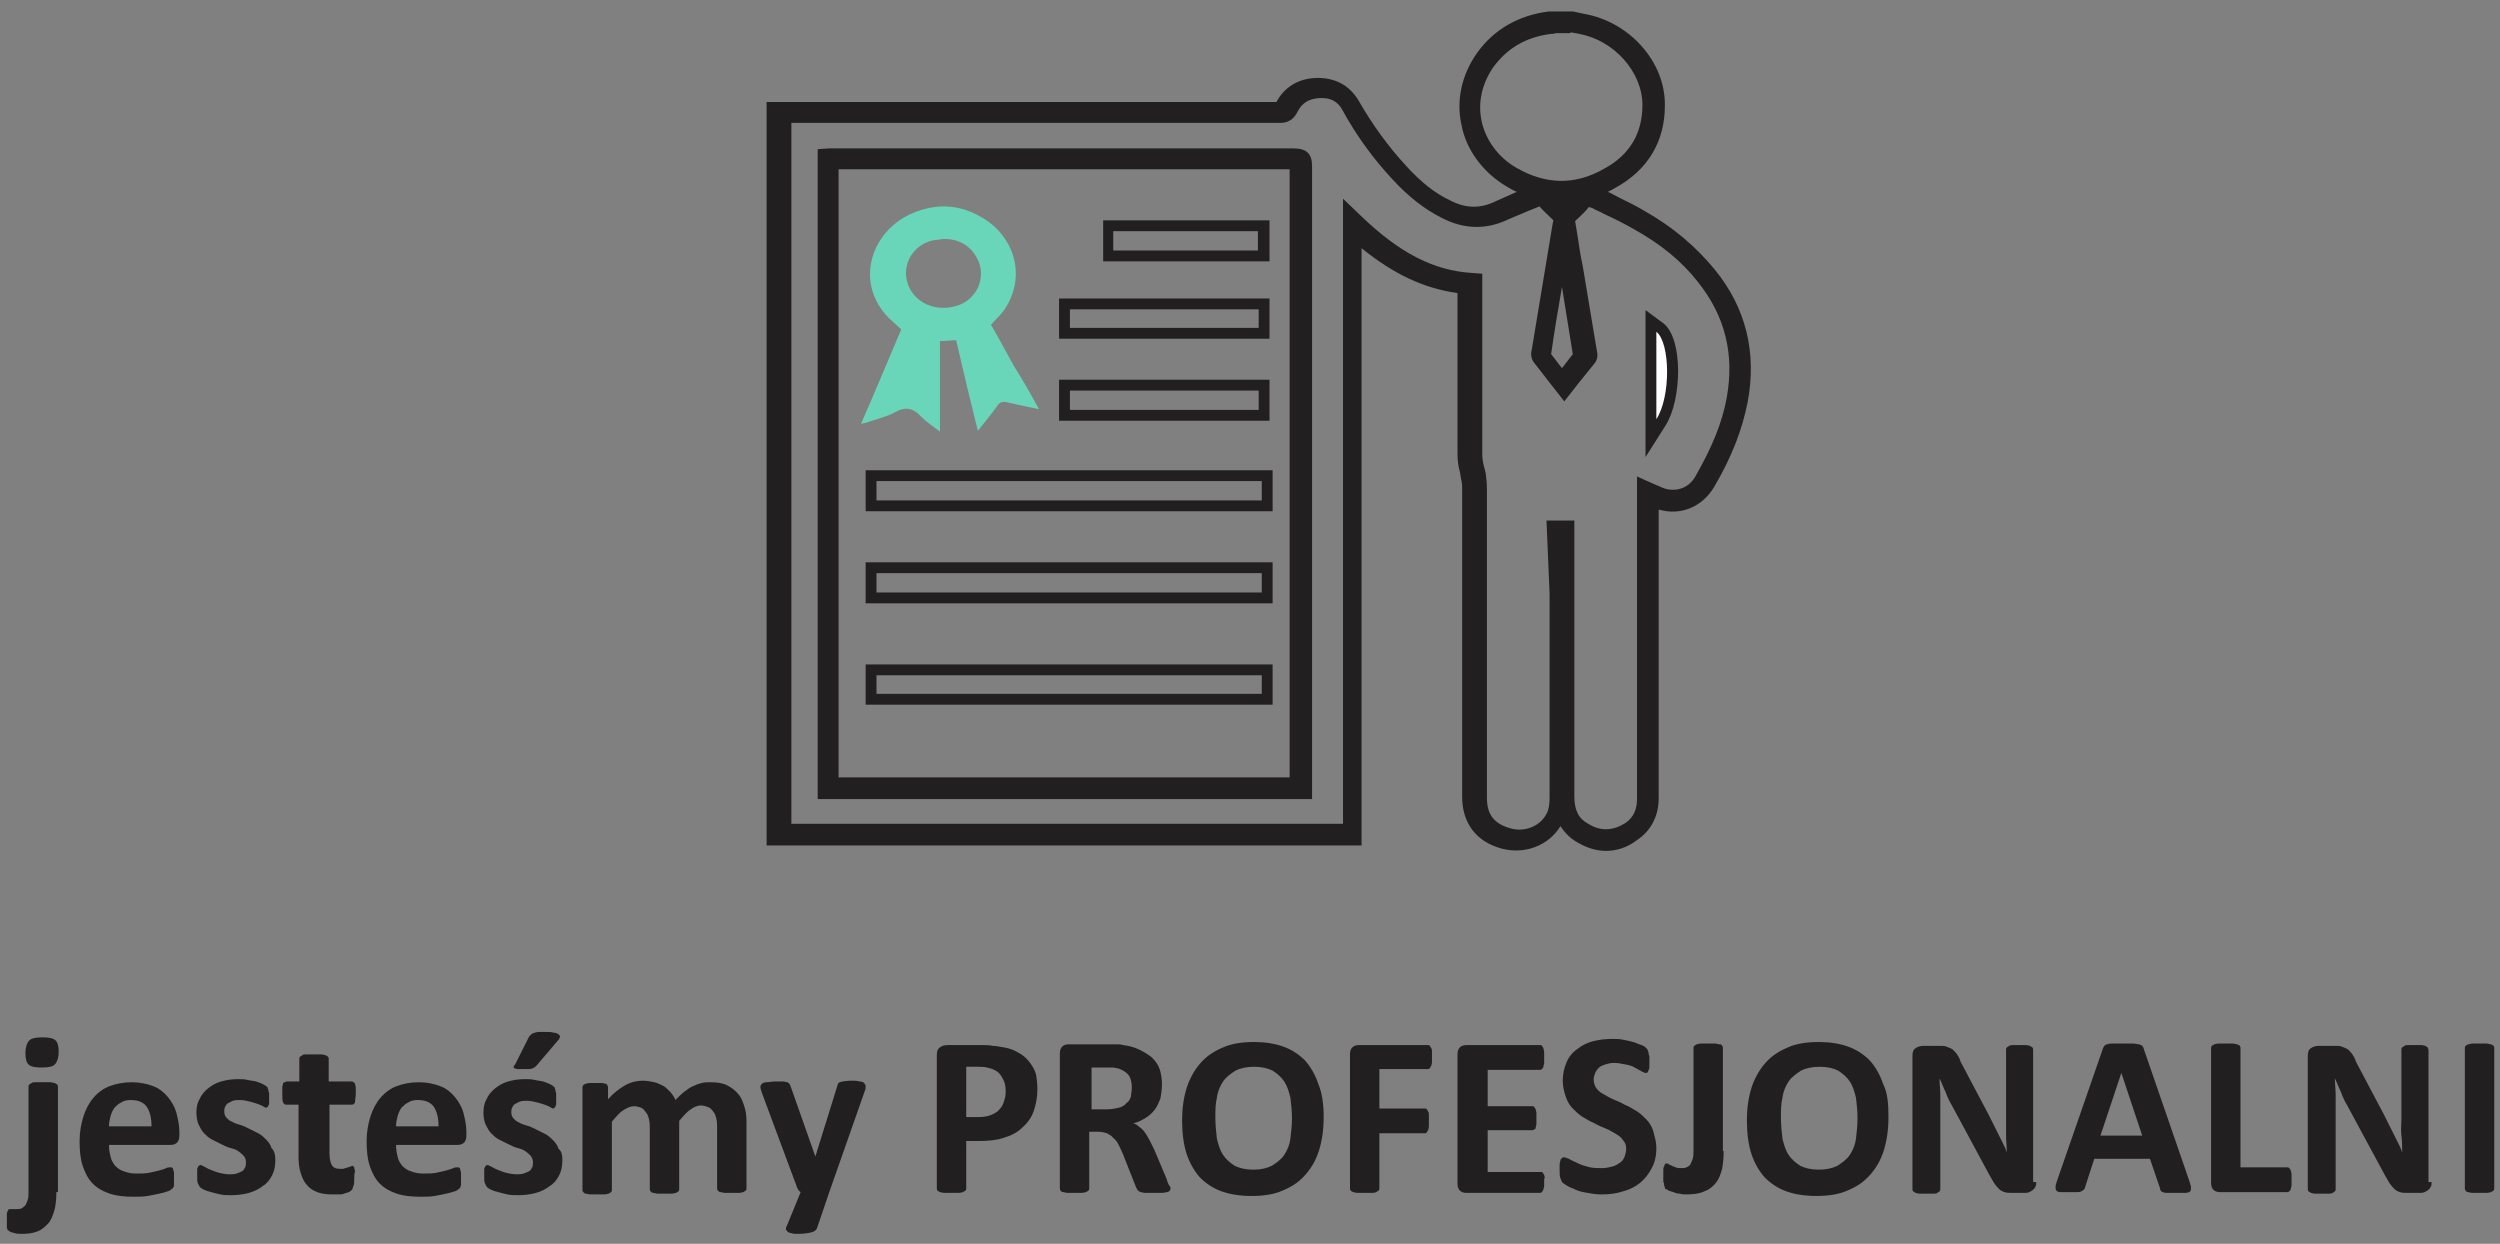 <svg width="201" height="100" viewBox="0 0 201 100" fill="none" xmlns="http://www.w3.org/2000/svg">
<rect x="0" y="0" width="201" height="100" fill="#808080" stroke="none"/>
<g clip-path="url(#clip0_290_742)">
<path d="M4.532 95.844C4.532 96.466 4.47 97.026 4.346 97.399C4.221 97.772 4.097 98.146 3.848 98.394C3.599 98.643 3.351 98.892 2.977 99.017C2.666 99.141 2.231 99.203 1.796 99.203C1.547 99.203 1.36 99.203 1.173 99.141C0.987 99.079 0.862 99.079 0.8 99.017C0.738 98.954 0.676 98.954 0.614 98.892C0.614 98.83 0.551 98.768 0.551 98.706C0.551 98.643 0.551 98.581 0.551 98.457C0.551 98.394 0.551 98.27 0.551 98.084C0.551 97.897 0.551 97.772 0.551 97.648C0.551 97.524 0.551 97.462 0.614 97.399C0.614 97.337 0.676 97.275 0.676 97.275C0.676 97.213 0.738 97.213 0.8 97.213C0.862 97.213 0.925 97.213 0.987 97.213C1.111 97.213 1.173 97.213 1.298 97.213C1.484 97.213 1.609 97.213 1.733 97.15C1.858 97.088 1.92 97.026 2.044 96.902C2.107 96.777 2.169 96.653 2.231 96.466C2.293 96.28 2.293 96.031 2.293 95.658V87.384C2.293 87.322 2.293 87.26 2.355 87.198C2.418 87.136 2.48 87.136 2.542 87.073C2.604 87.011 2.729 87.011 2.915 87.011C3.04 87.011 3.226 87.011 3.475 87.011C3.724 87.011 3.91 87.011 4.035 87.011C4.159 87.011 4.284 87.073 4.408 87.073C4.47 87.136 4.532 87.136 4.595 87.198C4.657 87.26 4.657 87.322 4.657 87.384V95.844H4.532ZM4.719 84.585C4.719 85.021 4.595 85.394 4.408 85.581C4.221 85.767 3.848 85.829 3.351 85.829C2.853 85.829 2.48 85.767 2.293 85.581C2.107 85.394 2.044 85.083 2.044 84.647C2.044 84.212 2.169 83.839 2.355 83.652C2.542 83.466 2.915 83.403 3.413 83.403C3.91 83.403 4.284 83.466 4.47 83.652C4.657 83.839 4.719 84.15 4.719 84.585Z" fill="#221F21"/>
<path d="M14.423 91.242C14.423 91.553 14.361 91.739 14.236 91.864C14.112 91.988 13.925 92.05 13.739 92.05H8.762C8.762 92.424 8.825 92.734 8.887 92.983C8.949 93.294 9.073 93.481 9.26 93.73C9.447 93.916 9.695 94.103 9.944 94.165C10.255 94.29 10.566 94.352 10.94 94.352C11.375 94.352 11.686 94.352 11.997 94.29C12.308 94.227 12.557 94.165 12.806 94.103C13.055 94.041 13.241 93.979 13.366 93.916C13.49 93.854 13.614 93.854 13.739 93.854C13.801 93.854 13.863 93.854 13.863 93.916C13.925 93.916 13.925 93.979 13.925 94.041C13.925 94.103 13.988 94.165 13.988 94.29C13.988 94.414 13.988 94.538 13.988 94.663C13.988 94.787 13.988 94.912 13.988 95.036C13.988 95.16 13.988 95.223 13.988 95.285C13.988 95.347 13.988 95.409 13.925 95.472C13.925 95.534 13.863 95.534 13.801 95.596C13.739 95.658 13.677 95.72 13.49 95.782C13.303 95.845 13.117 95.907 12.806 95.969C12.557 96.031 12.184 96.094 11.873 96.156C11.499 96.218 11.126 96.218 10.753 96.218C10.007 96.218 9.384 96.156 8.825 95.969C8.265 95.782 7.829 95.534 7.456 95.16C7.083 94.787 6.834 94.29 6.647 93.73C6.461 93.17 6.399 92.486 6.399 91.739C6.399 90.993 6.523 90.371 6.71 89.749C6.896 89.189 7.145 88.691 7.518 88.256C7.892 87.82 8.327 87.509 8.825 87.323C9.322 87.136 9.944 87.012 10.566 87.012C11.251 87.012 11.81 87.136 12.308 87.323C12.806 87.509 13.179 87.82 13.49 88.194C13.801 88.567 14.05 89.002 14.174 89.438C14.299 89.935 14.423 90.433 14.423 91.055V91.242ZM12.184 90.557C12.184 89.935 12.059 89.376 11.81 89.002C11.562 88.629 11.126 88.442 10.504 88.442C10.193 88.442 9.944 88.505 9.758 88.629C9.509 88.753 9.384 88.878 9.198 89.064C9.073 89.251 8.949 89.5 8.887 89.749C8.825 89.998 8.762 90.246 8.762 90.557H12.184Z" fill="#221F21"/>
<path d="M22.136 93.232C22.136 93.73 22.074 94.103 21.887 94.476C21.701 94.849 21.452 95.16 21.141 95.347C20.83 95.596 20.457 95.782 20.021 95.907C19.586 96.031 19.088 96.093 18.591 96.093C18.28 96.093 17.969 96.093 17.72 96.031C17.471 95.969 17.16 95.907 16.973 95.844C16.724 95.782 16.538 95.72 16.413 95.658C16.289 95.596 16.165 95.534 16.102 95.471C16.04 95.409 15.978 95.285 15.916 95.16C15.854 95.036 15.854 94.849 15.854 94.538C15.854 94.352 15.854 94.227 15.854 94.103C15.854 93.978 15.854 93.916 15.916 93.854C15.916 93.792 15.978 93.73 15.978 93.73C16.04 93.73 16.04 93.667 16.102 93.667C16.165 93.667 16.289 93.73 16.413 93.792C16.538 93.854 16.724 93.978 16.911 94.041C17.098 94.103 17.347 94.227 17.595 94.289C17.844 94.352 18.155 94.414 18.466 94.414C18.653 94.414 18.84 94.414 19.026 94.352C19.213 94.289 19.337 94.227 19.462 94.165C19.586 94.103 19.648 93.978 19.71 93.854C19.773 93.73 19.773 93.605 19.773 93.419C19.773 93.232 19.71 93.045 19.586 92.921C19.462 92.796 19.337 92.672 19.151 92.548C18.964 92.423 18.777 92.361 18.529 92.299C18.28 92.237 18.031 92.112 17.782 91.988C17.533 91.863 17.284 91.739 17.036 91.615C16.787 91.49 16.6 91.304 16.413 91.117C16.227 90.93 16.102 90.682 15.978 90.433C15.854 90.184 15.791 89.811 15.791 89.438C15.791 89.064 15.854 88.691 16.04 88.38C16.165 88.069 16.413 87.758 16.724 87.509C17.036 87.26 17.347 87.074 17.782 86.949C18.217 86.825 18.653 86.763 19.151 86.763C19.399 86.763 19.648 86.763 19.897 86.825C20.146 86.887 20.332 86.887 20.581 86.949C20.768 87.011 20.954 87.074 21.079 87.136C21.203 87.198 21.328 87.26 21.39 87.323C21.452 87.385 21.514 87.385 21.514 87.447C21.514 87.509 21.576 87.571 21.576 87.634C21.576 87.696 21.576 87.758 21.639 87.882C21.639 88.007 21.639 88.069 21.639 88.256C21.639 88.442 21.639 88.567 21.639 88.629C21.639 88.753 21.639 88.815 21.576 88.878C21.576 88.94 21.514 89.002 21.514 89.002C21.452 89.002 21.452 89.064 21.39 89.064C21.328 89.064 21.265 89.002 21.141 88.94C21.017 88.878 20.892 88.815 20.706 88.753C20.519 88.691 20.332 88.629 20.084 88.567C19.835 88.504 19.586 88.442 19.275 88.442C19.088 88.442 18.902 88.442 18.715 88.504C18.591 88.567 18.466 88.629 18.342 88.691C18.217 88.753 18.155 88.878 18.093 89.002C18.031 89.126 18.031 89.251 18.031 89.375C18.031 89.562 18.093 89.749 18.217 89.873C18.342 89.997 18.466 90.122 18.653 90.184C18.84 90.308 19.088 90.371 19.275 90.433C19.524 90.495 19.773 90.619 20.021 90.744C20.27 90.868 20.519 90.993 20.768 91.117C21.017 91.241 21.203 91.428 21.39 91.615C21.576 91.801 21.763 92.05 21.825 92.299C22.074 92.548 22.136 92.859 22.136 93.232Z" fill="#221F21"/>
<path d="M28.481 94.725C28.481 94.974 28.481 95.222 28.419 95.347C28.357 95.471 28.357 95.596 28.294 95.658C28.232 95.72 28.17 95.782 28.046 95.844C27.921 95.906 27.797 95.906 27.672 95.969C27.548 96.031 27.361 96.031 27.175 96.031C26.988 96.031 26.864 96.031 26.677 96.031C26.242 96.031 25.806 95.969 25.495 95.844C25.184 95.72 24.873 95.533 24.687 95.284C24.438 95.036 24.313 94.725 24.189 94.351C24.065 93.978 24.002 93.543 24.002 93.045V88.815H23.007C22.883 88.815 22.82 88.753 22.758 88.629C22.696 88.504 22.696 88.255 22.696 87.882C22.696 87.696 22.696 87.571 22.696 87.447C22.696 87.322 22.758 87.198 22.758 87.136C22.758 87.073 22.82 87.011 22.883 87.011C22.945 87.011 23.007 86.949 23.069 86.949H24.065V85.145C24.065 85.083 24.065 85.021 24.127 84.959C24.189 84.896 24.251 84.896 24.313 84.834C24.376 84.772 24.5 84.772 24.687 84.772C24.811 84.772 24.998 84.772 25.247 84.772C25.495 84.772 25.682 84.772 25.806 84.772C25.931 84.772 26.055 84.834 26.18 84.834C26.242 84.896 26.304 84.896 26.366 84.959C26.428 85.021 26.428 85.083 26.428 85.145V86.949H28.232C28.294 86.949 28.357 86.949 28.419 87.011C28.481 87.011 28.481 87.073 28.543 87.136C28.543 87.198 28.605 87.322 28.605 87.447C28.605 87.571 28.605 87.696 28.605 87.882C28.605 88.193 28.543 88.442 28.543 88.629C28.481 88.753 28.419 88.815 28.294 88.815H26.491V92.672C26.491 93.107 26.553 93.481 26.677 93.667C26.802 93.916 27.05 93.978 27.424 93.978C27.548 93.978 27.672 93.978 27.735 93.916C27.859 93.916 27.921 93.854 27.983 93.854C28.046 93.854 28.108 93.792 28.17 93.792C28.232 93.792 28.294 93.729 28.294 93.729C28.357 93.729 28.357 93.729 28.419 93.792C28.481 93.792 28.481 93.854 28.481 93.916C28.481 93.978 28.543 94.04 28.543 94.165C28.481 94.414 28.481 94.6 28.481 94.725Z" fill="#221F21"/>
<path d="M37.501 91.242C37.501 91.553 37.438 91.739 37.314 91.864C37.19 91.988 37.003 92.05 36.816 92.05H31.84C31.84 92.424 31.902 92.734 31.965 92.983C32.027 93.294 32.151 93.481 32.338 93.73C32.524 93.916 32.773 94.103 33.022 94.165C33.333 94.29 33.644 94.352 34.017 94.352C34.453 94.352 34.764 94.352 35.075 94.29C35.386 94.227 35.635 94.165 35.883 94.103C36.132 94.041 36.319 93.979 36.443 93.916C36.568 93.854 36.692 93.854 36.816 93.854C36.879 93.854 36.941 93.854 36.941 93.916C37.003 93.916 37.003 93.979 37.003 94.041C37.003 94.103 37.065 94.165 37.065 94.29C37.065 94.414 37.065 94.538 37.065 94.663C37.065 94.787 37.065 94.912 37.065 95.036C37.065 95.16 37.065 95.223 37.065 95.285C37.065 95.347 37.003 95.409 37.003 95.472C37.003 95.534 36.941 95.534 36.879 95.596C36.816 95.658 36.754 95.72 36.568 95.782C36.381 95.845 36.132 95.907 35.883 95.969C35.635 96.031 35.261 96.094 34.95 96.156C34.577 96.218 34.204 96.218 33.831 96.218C33.084 96.218 32.462 96.156 31.902 95.969C31.343 95.782 30.907 95.534 30.534 95.16C30.161 94.787 29.912 94.29 29.725 93.73C29.539 93.17 29.476 92.486 29.476 91.739C29.476 90.993 29.601 90.371 29.787 89.749C29.974 89.189 30.223 88.691 30.596 88.256C30.969 87.82 31.405 87.509 31.902 87.323C32.4 87.136 33.022 87.012 33.644 87.012C34.328 87.012 34.888 87.136 35.386 87.323C35.883 87.509 36.257 87.82 36.568 88.194C36.879 88.567 37.127 89.002 37.252 89.438C37.376 89.935 37.501 90.433 37.501 91.055V91.242ZM35.261 90.557C35.261 89.935 35.137 89.376 34.888 89.002C34.639 88.629 34.204 88.442 33.582 88.442C33.271 88.442 33.022 88.505 32.835 88.629C32.587 88.753 32.462 88.878 32.276 89.064C32.151 89.251 32.027 89.5 31.965 89.749C31.902 89.998 31.84 90.246 31.84 90.557H35.261Z" fill="#221F21"/>
<path d="M45.214 93.231C45.214 93.729 45.152 94.102 44.965 94.476C44.779 94.849 44.53 95.16 44.219 95.346C43.908 95.595 43.535 95.782 43.099 95.906C42.664 96.031 42.166 96.093 41.668 96.093C41.357 96.093 41.046 96.093 40.798 96.031C40.487 95.969 40.3 95.906 40.051 95.844C39.802 95.782 39.616 95.72 39.491 95.657C39.367 95.595 39.242 95.533 39.18 95.471C39.118 95.409 39.056 95.284 38.994 95.16C38.931 95.035 38.931 94.787 38.931 94.538C38.931 94.351 38.931 94.227 38.931 94.102C38.931 93.978 38.931 93.916 38.994 93.853C38.994 93.791 39.056 93.729 39.056 93.729C39.118 93.729 39.118 93.667 39.18 93.667C39.242 93.667 39.367 93.729 39.491 93.791C39.616 93.853 39.802 93.978 39.989 94.04C40.175 94.102 40.424 94.227 40.673 94.289C40.922 94.351 41.233 94.413 41.544 94.413C41.731 94.413 41.917 94.413 42.104 94.351C42.291 94.289 42.415 94.227 42.539 94.165C42.664 94.102 42.726 93.978 42.788 93.853C42.85 93.729 42.85 93.605 42.85 93.418C42.85 93.231 42.788 93.107 42.664 92.921C42.539 92.796 42.415 92.672 42.228 92.547C42.042 92.423 41.855 92.361 41.606 92.298C41.357 92.236 41.109 92.112 40.86 91.987C40.611 91.863 40.362 91.739 40.113 91.614C39.864 91.49 39.678 91.303 39.491 91.117C39.305 90.93 39.18 90.681 39.056 90.432C38.931 90.183 38.869 89.81 38.869 89.437C38.869 89.064 38.931 88.691 39.118 88.38C39.242 88.069 39.491 87.757 39.802 87.509C40.113 87.26 40.424 87.073 40.86 86.949C41.295 86.824 41.731 86.762 42.228 86.762C42.477 86.762 42.726 86.762 42.975 86.824C43.224 86.887 43.41 86.887 43.659 86.949C43.846 87.011 44.032 87.073 44.157 87.135C44.281 87.198 44.405 87.26 44.468 87.322C44.53 87.384 44.592 87.384 44.592 87.447C44.592 87.509 44.654 87.571 44.654 87.633C44.654 87.695 44.654 87.757 44.716 87.882C44.716 88.006 44.716 88.069 44.716 88.255C44.716 88.442 44.716 88.566 44.716 88.691C44.716 88.815 44.717 88.877 44.654 88.939C44.654 89.002 44.592 89.064 44.592 89.064C44.53 89.064 44.53 89.126 44.468 89.126C44.405 89.126 44.343 89.064 44.219 89.002C44.094 88.939 43.97 88.877 43.783 88.815C43.597 88.753 43.41 88.691 43.161 88.628C42.913 88.566 42.664 88.504 42.353 88.504C42.166 88.504 41.98 88.504 41.793 88.566C41.668 88.628 41.544 88.691 41.42 88.753C41.295 88.815 41.233 88.939 41.171 89.064C41.109 89.188 41.109 89.313 41.109 89.437C41.109 89.624 41.171 89.81 41.295 89.935C41.42 90.059 41.544 90.183 41.731 90.246C41.917 90.37 42.166 90.432 42.353 90.495C42.602 90.557 42.85 90.681 43.099 90.805C43.348 90.93 43.597 91.054 43.846 91.179C44.094 91.303 44.281 91.49 44.468 91.676C44.654 91.863 44.841 92.112 44.903 92.361C45.152 92.547 45.214 92.858 45.214 93.231ZM42.539 83.341C42.602 83.279 42.664 83.217 42.726 83.154C42.788 83.092 42.85 83.092 42.975 83.03C43.037 83.03 43.161 82.968 43.348 82.968C43.472 82.968 43.659 82.968 43.846 82.968C44.157 82.968 44.343 82.968 44.53 83.03C44.716 83.03 44.779 83.092 44.903 83.154C44.965 83.217 45.028 83.279 45.028 83.341C45.028 83.403 44.965 83.465 44.965 83.528L43.161 85.643C43.099 85.705 43.037 85.767 43.037 85.767C42.975 85.829 42.913 85.829 42.85 85.891C42.788 85.891 42.664 85.954 42.539 85.954C42.415 85.954 42.291 85.954 42.104 85.954C41.917 85.954 41.731 85.954 41.606 85.954C41.482 85.954 41.42 85.891 41.357 85.891C41.295 85.829 41.295 85.829 41.295 85.767C41.295 85.705 41.357 85.643 41.42 85.58L42.539 83.341Z" fill="#221F21"/>
<path d="M60.019 95.534C60.019 95.596 60.019 95.658 59.956 95.72C59.894 95.782 59.832 95.782 59.77 95.845C59.708 95.845 59.583 95.907 59.397 95.907C59.272 95.907 59.086 95.907 58.837 95.907C58.588 95.907 58.401 95.907 58.277 95.907C58.153 95.907 58.028 95.845 57.904 95.845C57.842 95.845 57.779 95.782 57.717 95.72C57.655 95.658 57.655 95.596 57.655 95.534V90.682C57.655 90.433 57.655 90.184 57.593 89.935C57.531 89.686 57.468 89.5 57.344 89.375C57.219 89.189 57.095 89.064 56.908 89.002C56.722 88.94 56.535 88.878 56.349 88.878C56.1 88.878 55.789 89.002 55.54 89.189C55.229 89.375 54.98 89.686 54.607 90.122V95.596C54.607 95.658 54.607 95.72 54.545 95.782C54.483 95.845 54.42 95.845 54.358 95.907C54.296 95.907 54.172 95.969 53.985 95.969C53.861 95.969 53.674 95.969 53.425 95.969C53.176 95.969 52.99 95.969 52.865 95.969C52.741 95.969 52.616 95.907 52.492 95.907C52.43 95.907 52.368 95.845 52.305 95.782C52.243 95.72 52.243 95.658 52.243 95.596V90.744C52.243 90.495 52.243 90.246 52.181 89.997C52.119 89.749 52.057 89.562 51.932 89.438C51.808 89.251 51.683 89.127 51.559 89.064C51.372 89.002 51.186 88.94 50.999 88.94C50.688 88.94 50.439 89.064 50.128 89.251C49.817 89.438 49.568 89.749 49.195 90.184V95.658C49.195 95.72 49.195 95.782 49.133 95.845C49.071 95.907 49.009 95.907 48.946 95.969C48.884 95.969 48.76 96.031 48.573 96.031C48.449 96.031 48.262 96.031 48.013 96.031C47.764 96.031 47.578 96.031 47.453 96.031C47.329 96.031 47.205 95.969 47.08 95.969C47.018 95.969 46.956 95.907 46.894 95.845C46.831 95.782 46.831 95.72 46.831 95.658V87.447C46.831 87.385 46.831 87.323 46.894 87.26C46.894 87.198 46.956 87.198 47.08 87.136C47.142 87.136 47.267 87.074 47.391 87.074C47.516 87.074 47.702 87.074 47.889 87.074C48.075 87.074 48.262 87.074 48.386 87.074C48.511 87.074 48.635 87.136 48.697 87.136C48.76 87.136 48.822 87.198 48.822 87.26C48.884 87.323 48.884 87.385 48.884 87.447V88.38C49.32 87.882 49.817 87.509 50.253 87.26C50.688 87.012 51.186 86.887 51.683 86.887C51.994 86.887 52.305 86.949 52.616 87.012C52.865 87.074 53.114 87.198 53.363 87.323C53.55 87.447 53.736 87.634 53.923 87.82C54.047 88.007 54.234 88.194 54.296 88.442C54.545 88.194 54.794 87.945 55.042 87.758C55.291 87.572 55.54 87.385 55.727 87.323C55.975 87.198 56.162 87.136 56.411 87.074C56.66 87.012 56.846 87.012 57.095 87.012C57.655 87.012 58.09 87.074 58.464 87.26C58.837 87.447 59.148 87.696 59.397 88.007C59.645 88.318 59.77 88.691 59.894 89.127C60.019 89.562 60.019 89.997 60.019 90.495V95.534Z" fill="#221F21"/>
<path d="M66.674 95.845L65.679 98.768C65.617 98.893 65.493 99.017 65.244 99.079C64.995 99.141 64.622 99.204 64.186 99.204C63.938 99.204 63.751 99.204 63.627 99.141C63.502 99.141 63.378 99.079 63.316 99.017C63.253 98.955 63.191 98.893 63.191 98.83C63.191 98.768 63.191 98.644 63.253 98.582L64.373 95.845C64.311 95.782 64.249 95.782 64.186 95.658C64.124 95.534 64.062 95.471 64.062 95.409L61.263 87.882C61.201 87.696 61.138 87.509 61.138 87.385C61.138 87.26 61.201 87.198 61.263 87.136C61.325 87.074 61.449 87.012 61.636 87.012C61.823 87.012 62.071 86.949 62.32 86.949C62.569 86.949 62.818 86.949 62.942 86.949C63.067 86.949 63.191 87.012 63.316 87.012C63.378 87.074 63.44 87.074 63.502 87.198C63.564 87.26 63.564 87.385 63.627 87.509L65.555 92.983L67.297 87.385C67.359 87.198 67.359 87.136 67.421 87.074C67.483 87.012 67.545 87.012 67.732 86.949C67.856 86.949 68.105 86.887 68.416 86.887C68.665 86.887 68.914 86.887 69.1 86.949C69.287 86.949 69.412 87.012 69.474 87.074C69.536 87.136 69.598 87.26 69.598 87.323C69.598 87.447 69.598 87.572 69.536 87.696L66.674 95.845Z" fill="#221F21"/>
<path d="M83.407 87.572C83.407 88.256 83.283 88.816 83.097 89.375C82.91 89.873 82.599 90.308 82.163 90.682C81.79 91.055 81.293 91.304 80.671 91.49C80.111 91.677 79.426 91.739 78.618 91.739H77.685V95.534C77.685 95.596 77.685 95.658 77.623 95.72C77.56 95.782 77.498 95.782 77.436 95.845C77.374 95.845 77.249 95.907 77.063 95.907C76.938 95.907 76.689 95.907 76.503 95.907C76.254 95.907 76.067 95.907 75.943 95.907C75.756 95.907 75.632 95.845 75.57 95.845C75.508 95.782 75.383 95.782 75.383 95.72C75.321 95.658 75.321 95.596 75.321 95.534V84.835C75.321 84.523 75.383 84.337 75.57 84.213C75.694 84.088 75.943 84.026 76.192 84.026H78.991C79.302 84.026 79.551 84.026 79.8 84.088C80.049 84.088 80.359 84.15 80.733 84.213C81.106 84.275 81.479 84.399 81.79 84.586C82.163 84.772 82.475 85.021 82.723 85.332C82.972 85.643 83.159 85.954 83.283 86.327C83.345 86.638 83.407 87.074 83.407 87.572ZM80.857 87.758C80.857 87.323 80.795 87.012 80.608 86.701C80.484 86.452 80.297 86.203 80.049 86.079C79.862 85.954 79.613 85.892 79.364 85.83C79.115 85.768 78.867 85.768 78.618 85.768H77.685V89.811H78.742C79.115 89.811 79.426 89.749 79.737 89.624C79.986 89.5 80.235 89.375 80.359 89.189C80.546 89.002 80.671 88.753 80.733 88.505C80.795 88.318 80.857 88.069 80.857 87.758Z" fill="#221F21"/>
<path d="M94.107 95.533C94.107 95.596 94.107 95.658 94.044 95.72C94.044 95.782 93.982 95.782 93.858 95.844C93.796 95.844 93.609 95.907 93.422 95.907C93.236 95.907 92.987 95.907 92.676 95.907C92.427 95.907 92.24 95.907 92.054 95.907C91.93 95.907 91.805 95.844 91.681 95.844C91.618 95.782 91.556 95.782 91.494 95.72C91.432 95.658 91.432 95.596 91.37 95.533L90.312 92.859C90.188 92.548 90.063 92.299 89.939 92.05C89.815 91.801 89.69 91.615 89.504 91.49C89.379 91.303 89.192 91.241 89.006 91.117C88.819 91.055 88.57 90.993 88.322 90.993H87.575V95.533C87.575 95.596 87.575 95.658 87.513 95.72C87.451 95.782 87.389 95.782 87.326 95.844C87.264 95.844 87.14 95.907 86.953 95.907C86.829 95.907 86.58 95.907 86.393 95.907C86.144 95.907 85.958 95.907 85.834 95.907C85.647 95.907 85.585 95.844 85.46 95.844C85.398 95.844 85.274 95.782 85.274 95.72C85.212 95.658 85.212 95.596 85.212 95.533V84.71C85.212 84.461 85.274 84.274 85.398 84.15C85.522 84.026 85.709 83.963 85.896 83.963H89.006C89.317 83.963 89.566 83.963 89.752 83.963C89.939 83.963 90.126 83.963 90.312 84.026C90.81 84.088 91.245 84.212 91.618 84.399C91.992 84.585 92.303 84.772 92.614 85.021C92.863 85.27 93.111 85.581 93.236 85.954C93.36 86.327 93.422 86.763 93.422 87.198C93.422 87.571 93.36 87.945 93.298 88.318C93.174 88.629 93.049 88.94 92.863 89.189C92.676 89.437 92.427 89.686 92.116 89.873C91.805 90.059 91.494 90.246 91.121 90.308C91.308 90.37 91.494 90.495 91.618 90.619C91.805 90.744 91.93 90.868 92.054 91.055C92.178 91.241 92.303 91.428 92.427 91.677C92.552 91.925 92.676 92.174 92.8 92.423L93.796 94.787C93.858 95.036 93.92 95.16 93.982 95.285C94.107 95.409 94.107 95.471 94.107 95.533ZM90.996 87.447C90.996 87.074 90.934 86.7 90.748 86.452C90.561 86.203 90.25 86.016 89.877 85.892C89.752 85.892 89.628 85.829 89.441 85.829C89.255 85.829 89.068 85.829 88.819 85.829H87.762V89.189H89.006C89.379 89.189 89.628 89.126 89.939 89.064C90.188 89.002 90.437 88.877 90.561 88.691C90.748 88.567 90.872 88.38 90.934 88.131C90.934 87.945 90.996 87.758 90.996 87.447Z" fill="#221F21"/>
<path d="M106.423 89.811C106.423 90.806 106.299 91.677 106.05 92.486C105.801 93.294 105.428 93.916 104.93 94.476C104.433 95.036 103.873 95.409 103.126 95.72C102.442 96.031 101.571 96.156 100.638 96.156C99.705 96.156 98.896 96.031 98.212 95.782C97.528 95.534 96.968 95.16 96.47 94.663C96.035 94.165 95.662 93.543 95.413 92.796C95.164 92.05 95.04 91.117 95.04 90.059C95.04 89.126 95.164 88.256 95.413 87.447C95.662 86.701 96.035 86.016 96.533 85.456C97.03 84.897 97.59 84.523 98.337 84.212C99.021 83.901 99.892 83.777 100.825 83.777C101.696 83.777 102.504 83.901 103.188 84.15C103.873 84.399 104.433 84.772 104.93 85.27C105.366 85.767 105.739 86.389 105.988 87.136C106.299 87.882 106.423 88.753 106.423 89.811ZM103.873 89.935C103.873 89.313 103.811 88.753 103.748 88.256C103.624 87.758 103.499 87.323 103.251 86.949C103.002 86.576 102.691 86.327 102.318 86.078C101.944 85.892 101.447 85.767 100.825 85.767C100.203 85.767 99.705 85.892 99.332 86.078C98.959 86.327 98.585 86.576 98.337 86.949C98.088 87.323 97.901 87.758 97.839 88.256C97.715 88.753 97.715 89.313 97.715 89.811C97.715 90.433 97.777 91.055 97.839 91.552C97.963 92.05 98.088 92.486 98.337 92.859C98.585 93.232 98.896 93.481 99.27 93.73C99.643 93.916 100.14 94.041 100.763 94.041C101.385 94.041 101.882 93.916 102.255 93.73C102.629 93.481 103.002 93.232 103.251 92.859C103.499 92.486 103.686 92.05 103.748 91.552C103.811 90.993 103.873 90.495 103.873 89.935Z" fill="#221F21"/>
<path d="M115.132 84.959C115.132 85.146 115.132 85.27 115.132 85.394C115.132 85.519 115.069 85.643 115.069 85.705C115.007 85.768 115.007 85.83 114.945 85.892C114.883 85.954 114.883 85.954 114.821 85.954H110.902V89.127H114.572C114.634 89.127 114.696 89.127 114.696 89.189C114.758 89.189 114.758 89.251 114.821 89.375C114.883 89.438 114.883 89.562 114.883 89.686C114.883 89.811 114.883 89.935 114.883 90.122C114.883 90.308 114.883 90.433 114.883 90.557C114.883 90.682 114.821 90.806 114.821 90.868C114.758 90.931 114.758 90.993 114.696 91.055C114.634 91.117 114.634 91.117 114.572 91.117H110.902V95.534C110.902 95.596 110.902 95.658 110.84 95.72C110.777 95.782 110.715 95.782 110.653 95.845C110.529 95.907 110.404 95.907 110.28 95.907C110.155 95.907 109.907 95.907 109.72 95.907C109.471 95.907 109.284 95.907 109.16 95.907C108.973 95.907 108.849 95.845 108.787 95.845C108.725 95.782 108.6 95.782 108.6 95.72C108.538 95.658 108.538 95.596 108.538 95.534V84.772C108.538 84.523 108.6 84.337 108.725 84.213C108.849 84.088 109.036 84.026 109.222 84.026H114.821C114.883 84.026 114.945 84.026 114.945 84.088C115.007 84.15 115.007 84.15 115.069 84.275C115.132 84.337 115.132 84.461 115.132 84.586C115.132 84.648 115.132 84.772 115.132 84.959Z" fill="#221F21"/>
<path d="M124.151 94.912C124.151 95.098 124.151 95.223 124.151 95.347C124.151 95.472 124.089 95.534 124.089 95.658C124.027 95.72 124.027 95.782 123.965 95.845C123.902 95.907 123.84 95.907 123.84 95.907H117.869C117.682 95.907 117.495 95.845 117.371 95.72C117.247 95.596 117.184 95.409 117.184 95.16V84.772C117.184 84.523 117.247 84.337 117.371 84.213C117.495 84.088 117.682 84.026 117.869 84.026H123.84C123.902 84.026 123.965 84.026 123.965 84.088C124.027 84.15 124.027 84.15 124.089 84.275C124.089 84.337 124.151 84.461 124.151 84.586C124.151 84.71 124.151 84.835 124.151 85.021C124.151 85.208 124.151 85.332 124.151 85.457C124.151 85.581 124.089 85.643 124.089 85.768C124.089 85.83 124.027 85.892 123.965 85.954C123.902 86.016 123.84 86.016 123.84 86.016H119.61V88.94H123.218C123.28 88.94 123.343 88.94 123.343 89.002C123.405 89.064 123.405 89.064 123.467 89.189C123.467 89.251 123.529 89.375 123.529 89.5C123.529 89.624 123.529 89.749 123.529 89.935C123.529 90.122 123.529 90.246 123.529 90.371C123.529 90.495 123.467 90.557 123.467 90.682C123.467 90.744 123.405 90.806 123.343 90.806C123.28 90.868 123.218 90.868 123.218 90.868H119.61V94.227H123.902C123.965 94.227 124.027 94.227 124.027 94.29C124.089 94.352 124.089 94.352 124.151 94.476C124.151 94.538 124.214 94.663 124.214 94.787C124.151 94.601 124.151 94.725 124.151 94.912Z" fill="#221F21"/>
<path d="M133.171 92.299C133.171 92.921 133.047 93.481 132.798 93.916C132.549 94.414 132.238 94.787 131.865 95.098C131.491 95.409 130.994 95.658 130.496 95.783C129.936 95.969 129.376 96.031 128.754 96.031C128.319 96.031 127.946 95.969 127.635 95.907C127.262 95.845 126.95 95.783 126.702 95.658C126.453 95.534 126.204 95.472 126.017 95.347C125.831 95.223 125.706 95.16 125.644 95.098C125.582 95.036 125.52 94.912 125.458 94.725C125.395 94.601 125.395 94.352 125.395 94.103C125.395 93.916 125.395 93.73 125.395 93.605C125.395 93.481 125.458 93.357 125.458 93.294C125.458 93.232 125.52 93.17 125.582 93.108C125.644 93.046 125.706 93.046 125.769 93.046C125.831 93.046 125.955 93.108 126.142 93.17C126.328 93.294 126.515 93.357 126.764 93.481C127.013 93.605 127.324 93.73 127.635 93.792C127.946 93.916 128.381 93.916 128.817 93.916C129.128 93.916 129.376 93.854 129.625 93.792C129.874 93.73 130.061 93.605 130.247 93.481C130.434 93.357 130.558 93.17 130.621 92.983C130.683 92.797 130.745 92.61 130.745 92.361C130.745 92.112 130.683 91.864 130.496 91.677C130.372 91.49 130.185 91.304 129.936 91.179C129.687 91.055 129.439 90.868 129.128 90.744C128.817 90.62 128.506 90.495 128.195 90.309C127.884 90.184 127.573 89.998 127.262 89.811C126.95 89.624 126.702 89.376 126.453 89.127C126.204 88.878 126.017 88.567 125.893 88.194C125.769 87.82 125.644 87.385 125.644 86.887C125.644 86.328 125.769 85.83 125.955 85.394C126.142 84.959 126.453 84.586 126.826 84.337C127.199 84.026 127.635 83.839 128.07 83.715C128.568 83.591 129.065 83.528 129.625 83.528C129.936 83.528 130.185 83.528 130.496 83.591C130.807 83.653 131.056 83.715 131.305 83.777C131.554 83.839 131.74 83.964 131.989 84.026C132.176 84.088 132.3 84.213 132.362 84.275C132.424 84.337 132.487 84.399 132.487 84.461C132.487 84.524 132.549 84.586 132.549 84.648C132.549 84.71 132.549 84.835 132.611 84.897C132.611 85.021 132.611 85.146 132.611 85.27C132.611 85.457 132.611 85.581 132.611 85.706C132.611 85.83 132.611 85.954 132.549 86.016C132.549 86.079 132.487 86.141 132.487 86.203C132.424 86.265 132.362 86.265 132.3 86.265C132.238 86.265 132.113 86.203 131.989 86.141C131.865 86.079 131.678 85.954 131.429 85.83C131.243 85.706 130.994 85.643 130.683 85.581C130.372 85.519 130.061 85.457 129.75 85.457C129.501 85.457 129.252 85.519 129.065 85.581C128.879 85.643 128.692 85.706 128.568 85.83C128.443 85.954 128.319 86.079 128.257 86.265C128.195 86.452 128.132 86.576 128.132 86.763C128.132 87.012 128.195 87.261 128.319 87.447C128.443 87.634 128.63 87.82 128.879 87.945C129.128 88.069 129.376 88.256 129.687 88.38C129.999 88.505 130.31 88.629 130.621 88.816C130.932 88.94 131.243 89.127 131.554 89.313C131.865 89.5 132.113 89.749 132.362 89.998C132.611 90.246 132.798 90.557 132.922 90.931C133.047 91.428 133.171 91.802 133.171 92.299Z" fill="#221F21"/>
<path d="M138.583 92.548C138.583 93.108 138.52 93.605 138.458 93.978C138.334 94.414 138.209 94.787 137.961 95.098C137.712 95.409 137.401 95.658 137.028 95.782C136.654 95.969 136.157 96.031 135.597 96.031C135.41 96.031 135.224 96.031 135.037 95.969C134.85 95.969 134.664 95.907 134.539 95.845C134.415 95.782 134.228 95.782 134.166 95.72C134.042 95.658 133.98 95.596 133.917 95.596C133.855 95.534 133.855 95.534 133.855 95.471C133.855 95.409 133.793 95.347 133.793 95.285C133.793 95.222 133.793 95.098 133.731 95.036C133.731 94.912 133.731 94.787 133.731 94.663C133.731 94.476 133.731 94.29 133.731 94.103C133.731 93.978 133.731 93.854 133.793 93.792C133.793 93.73 133.855 93.667 133.855 93.605C133.917 93.543 133.917 93.543 133.98 93.543C134.042 93.543 134.104 93.543 134.166 93.605C134.228 93.667 134.353 93.667 134.415 93.73C134.539 93.792 134.602 93.792 134.726 93.854C134.85 93.916 134.975 93.916 135.161 93.916C135.348 93.916 135.472 93.916 135.597 93.854C135.721 93.792 135.846 93.73 135.908 93.605C135.97 93.481 136.032 93.356 136.095 93.17C136.157 92.983 136.157 92.734 136.157 92.423V84.275C136.157 84.212 136.157 84.15 136.219 84.088C136.281 84.026 136.343 84.026 136.406 83.964C136.468 83.964 136.592 83.901 136.779 83.901C136.965 83.901 137.152 83.901 137.339 83.901C137.587 83.901 137.774 83.901 137.898 83.901C138.023 83.901 138.147 83.964 138.272 83.964C138.396 83.964 138.458 84.026 138.458 84.088C138.52 84.15 138.52 84.212 138.52 84.275V92.548H138.583Z" fill="#221F21"/>
<path d="M151.832 89.811C151.832 90.806 151.708 91.677 151.459 92.486C151.21 93.294 150.837 93.916 150.339 94.476C149.842 95.036 149.282 95.409 148.535 95.72C147.851 96.031 146.98 96.156 146.047 96.156C145.114 96.156 144.305 96.031 143.621 95.782C142.937 95.534 142.377 95.16 141.88 94.663C141.444 94.165 141.071 93.543 140.822 92.796C140.573 92.05 140.449 91.117 140.449 90.059C140.449 89.126 140.573 88.256 140.822 87.447C141.071 86.701 141.444 86.016 141.942 85.456C142.439 84.897 142.999 84.523 143.746 84.212C144.43 83.901 145.301 83.777 146.234 83.777C147.105 83.777 147.913 83.901 148.598 84.15C149.282 84.399 149.842 84.772 150.339 85.27C150.775 85.767 151.148 86.389 151.397 87.136C151.77 87.882 151.832 88.753 151.832 89.811ZM149.344 89.935C149.344 89.313 149.282 88.753 149.22 88.256C149.095 87.758 148.971 87.323 148.722 86.949C148.473 86.576 148.162 86.327 147.789 86.078C147.416 85.892 146.918 85.767 146.296 85.767C145.674 85.767 145.176 85.892 144.803 86.078C144.43 86.327 144.057 86.576 143.808 86.949C143.559 87.323 143.372 87.758 143.31 88.256C143.186 88.753 143.186 89.313 143.186 89.811C143.186 90.433 143.248 91.055 143.31 91.552C143.435 92.05 143.559 92.486 143.808 92.859C144.057 93.232 144.368 93.481 144.741 93.73C145.114 93.916 145.612 94.041 146.234 94.041C146.856 94.041 147.353 93.916 147.727 93.73C148.1 93.481 148.473 93.232 148.722 92.859C148.971 92.486 149.157 92.05 149.22 91.552C149.282 90.993 149.344 90.495 149.344 89.935Z" fill="#221F21"/>
<path d="M163.713 95.036C163.713 95.16 163.713 95.285 163.651 95.409C163.589 95.534 163.527 95.596 163.464 95.658C163.402 95.72 163.278 95.782 163.153 95.845C163.029 95.907 162.905 95.907 162.78 95.907H161.723C161.536 95.907 161.349 95.907 161.163 95.845C160.976 95.782 160.852 95.72 160.727 95.596C160.603 95.472 160.479 95.347 160.354 95.16C160.23 94.974 160.105 94.725 159.919 94.414L156.933 88.878C156.746 88.567 156.56 88.194 156.435 87.82C156.249 87.447 156.124 87.074 155.938 86.701C155.938 87.136 156 87.572 156 88.007C156 88.442 156 88.878 156 89.375V95.596C156 95.658 156 95.72 155.938 95.782C155.875 95.845 155.875 95.845 155.751 95.907C155.689 95.969 155.564 95.969 155.44 95.969C155.316 95.969 155.129 95.969 154.88 95.969C154.694 95.969 154.507 95.969 154.32 95.969C154.196 95.969 154.072 95.907 154.009 95.907C153.947 95.845 153.885 95.845 153.823 95.782C153.761 95.72 153.761 95.658 153.761 95.596V84.897C153.761 84.586 153.823 84.399 154.009 84.275C154.196 84.15 154.383 84.088 154.631 84.088H155.938C156.186 84.088 156.373 84.088 156.498 84.15C156.684 84.213 156.809 84.275 156.933 84.337C157.057 84.399 157.182 84.586 157.306 84.71C157.431 84.897 157.555 85.083 157.617 85.332L159.919 89.686C160.043 89.935 160.168 90.184 160.292 90.433C160.416 90.682 160.541 90.931 160.665 91.179C160.79 91.428 160.914 91.677 161.038 91.926C161.163 92.175 161.287 92.424 161.349 92.672C161.349 92.237 161.287 91.801 161.287 91.304C161.287 90.868 161.287 90.371 161.287 89.998V84.399C161.287 84.337 161.287 84.275 161.349 84.213C161.412 84.15 161.474 84.15 161.536 84.088C161.598 84.026 161.723 84.026 161.847 84.026C161.971 84.026 162.158 84.026 162.407 84.026C162.594 84.026 162.78 84.026 162.905 84.026C163.029 84.026 163.153 84.088 163.216 84.088C163.278 84.15 163.34 84.15 163.402 84.213C163.464 84.275 163.464 84.337 163.464 84.399V95.036H163.713Z" fill="#221F21"/>
<path d="M176.03 94.974C176.092 95.222 176.154 95.347 176.154 95.471C176.154 95.596 176.154 95.72 176.092 95.782C176.03 95.845 175.905 95.907 175.719 95.907C175.532 95.907 175.283 95.907 175.034 95.907C174.723 95.907 174.475 95.907 174.288 95.907C174.101 95.907 173.977 95.907 173.915 95.845C173.853 95.845 173.728 95.782 173.728 95.72C173.666 95.658 173.666 95.596 173.666 95.534L172.857 93.17H168.379L167.632 95.471C167.632 95.534 167.57 95.658 167.508 95.658C167.445 95.72 167.383 95.782 167.321 95.782C167.259 95.845 167.134 95.845 166.948 95.845C166.761 95.845 166.575 95.845 166.326 95.845C166.015 95.845 165.828 95.845 165.642 95.845C165.455 95.845 165.393 95.782 165.331 95.72C165.268 95.658 165.268 95.534 165.268 95.409C165.268 95.285 165.331 95.098 165.393 94.912L169.063 84.337C169.125 84.212 169.125 84.15 169.187 84.088C169.249 84.026 169.312 83.964 169.436 83.964C169.56 83.901 169.685 83.901 169.871 83.901C170.058 83.901 170.307 83.901 170.618 83.901C170.991 83.901 171.24 83.901 171.489 83.901C171.675 83.901 171.862 83.964 171.986 83.964C172.111 84.026 172.173 84.026 172.235 84.088C172.297 84.15 172.36 84.275 172.36 84.337L176.03 94.974ZM170.556 86.265L168.876 91.304H172.235L170.556 86.265Z" fill="#221F21"/>
<path d="M184.241 94.849C184.241 95.036 184.241 95.16 184.241 95.285C184.241 95.409 184.178 95.534 184.178 95.596C184.178 95.658 184.116 95.72 184.054 95.782C183.992 95.845 183.93 95.845 183.867 95.845H178.456C178.269 95.845 178.082 95.782 177.958 95.658C177.834 95.534 177.771 95.347 177.771 95.098V84.275C177.771 84.212 177.771 84.15 177.834 84.088C177.896 84.026 177.958 84.026 178.02 83.964C178.082 83.964 178.207 83.901 178.393 83.901C178.58 83.901 178.767 83.901 178.953 83.901C179.202 83.901 179.389 83.901 179.513 83.901C179.638 83.901 179.762 83.964 179.886 83.964C179.949 84.026 180.073 84.026 180.073 84.088C180.135 84.15 180.135 84.212 180.135 84.275V93.854H183.867C183.93 93.854 183.992 93.854 184.054 93.916C184.116 93.978 184.116 93.978 184.178 94.103C184.178 94.165 184.241 94.29 184.241 94.414C184.241 94.538 184.241 94.663 184.241 94.849Z" fill="#221F21"/>
<path d="M195.5 95.036C195.5 95.16 195.5 95.285 195.437 95.409C195.375 95.534 195.313 95.596 195.251 95.658C195.189 95.72 195.064 95.782 194.94 95.845C194.815 95.907 194.691 95.907 194.567 95.907H193.509C193.322 95.907 193.136 95.907 192.949 95.845C192.763 95.782 192.638 95.72 192.514 95.596C192.389 95.472 192.265 95.347 192.141 95.16C192.016 94.974 191.892 94.725 191.705 94.414L188.719 88.878C188.533 88.567 188.346 88.194 188.222 87.82C188.035 87.447 187.911 87.074 187.724 86.701C187.724 87.136 187.786 87.572 187.786 88.007C187.786 88.442 187.786 88.878 187.786 89.375V95.596C187.786 95.658 187.786 95.72 187.724 95.782C187.662 95.845 187.662 95.845 187.537 95.907C187.475 95.969 187.351 95.969 187.226 95.969C187.102 95.969 186.915 95.969 186.667 95.969C186.48 95.969 186.293 95.969 186.107 95.969C185.982 95.969 185.858 95.907 185.796 95.907C185.734 95.845 185.671 95.845 185.609 95.782C185.547 95.72 185.547 95.658 185.547 95.596V84.897C185.547 84.586 185.609 84.399 185.796 84.275C185.982 84.15 186.169 84.088 186.418 84.088H187.724C187.973 84.088 188.159 84.088 188.284 84.15C188.471 84.213 188.595 84.275 188.719 84.337C188.844 84.399 188.968 84.586 189.093 84.71C189.217 84.897 189.341 85.083 189.404 85.332L191.705 89.686C191.83 89.935 191.954 90.184 192.078 90.433C192.203 90.682 192.327 90.931 192.452 91.179C192.576 91.428 192.7 91.677 192.825 91.926C192.949 92.175 193.074 92.424 193.136 92.672C193.136 92.237 193.136 91.801 193.074 91.304C193.011 90.806 193.074 90.371 193.074 89.998V84.399C193.074 84.337 193.074 84.275 193.136 84.213C193.198 84.15 193.26 84.15 193.322 84.088C193.385 84.026 193.509 84.026 193.633 84.026C193.758 84.026 193.944 84.026 194.193 84.026C194.38 84.026 194.567 84.026 194.691 84.026C194.815 84.026 194.94 84.088 195.002 84.088C195.064 84.15 195.126 84.15 195.189 84.213C195.189 84.275 195.251 84.337 195.251 84.399V95.036H195.5Z" fill="#221F21"/>
<path d="M200.538 95.534C200.538 95.596 200.538 95.658 200.476 95.72C200.414 95.782 200.352 95.782 200.289 95.845C200.227 95.845 200.103 95.907 199.916 95.907C199.792 95.907 199.543 95.907 199.356 95.907C199.107 95.907 198.921 95.907 198.796 95.907C198.61 95.907 198.485 95.845 198.423 95.845C198.361 95.845 198.237 95.782 198.237 95.72C198.174 95.658 198.174 95.596 198.174 95.534V84.275C198.174 84.212 198.174 84.15 198.237 84.088C198.299 84.026 198.361 84.026 198.423 83.964C198.548 83.964 198.672 83.901 198.796 83.901C198.921 83.901 199.17 83.901 199.356 83.901C199.605 83.901 199.792 83.901 199.916 83.901C200.041 83.901 200.165 83.964 200.289 83.964C200.352 84.026 200.476 84.026 200.476 84.088C200.538 84.15 200.538 84.212 200.538 84.275V95.534Z" fill="#221F21"/>
<path d="M129.128 68.412C128.319 68.412 127.573 68.164 126.826 67.728C126.266 67.417 125.831 66.982 125.458 66.422C124.525 67.977 122.596 68.723 120.73 68.226C118.677 67.666 117.558 66.173 117.558 64.058C117.558 61.694 117.558 59.331 117.558 57.029V39.363C117.558 39.114 117.558 38.865 117.495 38.617C117.433 38.368 117.433 38.181 117.371 37.932C117.247 37.497 117.184 36.999 117.184 36.502C117.184 33.205 117.184 29.908 117.184 26.611V23.563C114.51 23.19 112.084 22.07 109.471 19.955V67.977H61.636V8.199H63.253C63.751 8.199 64.186 8.199 64.684 8.199H102.629C103.251 7.017 104.37 6.333 105.739 6.27C107.294 6.208 108.476 6.83 109.222 8.074C110.404 10.127 111.648 11.806 113.017 13.299C114.261 14.668 115.38 15.539 116.562 16.099C117.869 16.783 119.051 16.783 120.295 16.161C120.854 15.912 121.414 15.663 121.974 15.414C122.285 15.29 122.596 15.166 122.907 15.041C123.405 14.792 124.213 14.73 124.898 15.477C125.147 15.725 125.395 15.974 125.644 16.223C125.893 16.036 126.08 15.85 126.266 15.663C126.639 15.228 127.448 14.543 128.754 15.166C129.065 15.352 129.439 15.477 129.75 15.663C130.558 16.099 131.429 16.472 132.238 16.97C134.539 18.276 136.343 19.831 137.836 21.635C140.387 24.745 141.257 28.353 140.511 32.334C140.076 34.511 139.267 36.688 137.836 39.114C136.903 40.731 135.161 41.478 133.42 40.98H133.358V57.527C133.358 59.766 133.358 61.943 133.358 64.183C133.358 65.613 132.735 66.795 131.616 67.542C130.807 68.164 129.936 68.412 129.128 68.412ZM124.338 41.851H126.577V48.569C126.577 53.732 126.577 58.833 126.577 63.996C126.577 65.116 126.888 65.8 127.697 66.235C128.692 66.857 129.687 66.795 130.683 66.173C131.305 65.738 131.616 65.116 131.616 64.245C131.616 62.005 131.616 59.828 131.616 57.589V38.306L132.86 38.865C132.984 38.928 133.171 38.99 133.295 39.052C133.544 39.176 133.731 39.239 133.917 39.301C134.913 39.55 135.846 39.176 136.343 38.243C137.65 35.942 138.458 34.014 138.832 31.961C139.454 28.477 138.707 25.429 136.53 22.692C135.224 21.013 133.544 19.644 131.429 18.462C130.683 18.027 129.812 17.591 129.003 17.218C128.692 17.032 128.319 16.907 128.008 16.721C127.821 16.659 127.759 16.659 127.759 16.659C127.759 16.659 127.697 16.659 127.635 16.783C127.324 17.156 127.013 17.405 126.702 17.716L126.639 17.778L126.826 18.898C126.95 19.769 127.075 20.577 127.262 21.448L128.381 28.166C128.443 28.415 128.506 28.851 128.195 29.224C127.759 29.784 127.324 30.281 126.888 30.841L125.769 32.272L124.649 30.841C124.214 30.281 123.778 29.721 123.343 29.162C123.032 28.788 123.094 28.291 123.156 28.104C123.716 24.745 124.276 21.324 124.836 17.965C124.836 17.903 124.898 17.778 124.898 17.716C124.836 17.654 124.836 17.654 124.773 17.591C124.462 17.28 124.089 16.97 123.778 16.596C123.467 16.721 123.156 16.845 122.845 16.97C122.285 17.218 121.788 17.405 121.228 17.654C119.548 18.462 117.744 18.462 115.94 17.529C114.572 16.845 113.266 15.85 111.897 14.357C110.466 12.802 109.098 10.998 107.916 8.821C107.543 8.136 106.921 7.825 106.05 7.888C105.241 7.95 104.681 8.261 104.308 9.007C103.873 9.878 103.188 9.878 102.877 9.878H64.871C64.435 9.878 64 9.878 63.627 9.878V66.235H107.978V15.974L109.471 17.405C112.519 20.328 115.256 21.759 118.366 21.946L119.175 22.008V26.673C119.175 29.97 119.175 33.267 119.175 36.564C119.175 36.875 119.237 37.248 119.362 37.684C119.424 37.932 119.486 38.181 119.486 38.43C119.548 38.741 119.548 39.114 119.548 39.425V57.091C119.548 59.455 119.548 61.819 119.548 64.12C119.548 65.489 120.108 66.235 121.477 66.609C122.596 66.919 123.84 66.422 124.338 65.427C124.525 65.116 124.587 64.618 124.587 64.183C124.587 58.709 124.587 53.235 124.587 47.761L124.338 41.851ZM124.711 28.477C125.022 28.851 125.271 29.224 125.582 29.597C125.893 29.224 126.142 28.851 126.453 28.477L125.582 23.066C125.271 24.869 124.96 26.673 124.711 28.477ZM105.49 64.245H65.742V11.993L66.675 11.931C66.799 11.931 66.923 11.931 67.048 11.931H103.997C105.055 11.931 105.49 12.366 105.49 13.362V64.245ZM67.421 62.503H103.686V13.611H67.421V62.503ZM132.3 36.751V24.932L133.731 25.989C135.348 27.233 135.224 32.147 133.917 34.2L132.3 36.751Z" fill="#221F21"/>
<path d="M125.582 16.285C124.089 16.285 122.534 15.849 121.103 14.979C119.237 13.859 117.869 12.055 117.495 10.002C117.06 8.012 117.558 5.959 118.74 4.279C120.108 2.351 122.099 1.231 124.525 0.92C124.525 0.92 124.587 0.92 124.649 0.92L124.96 0.92H126.453L126.764 0.983C126.95 1.045 127.137 1.045 127.324 1.107C130.994 1.729 133.917 4.964 133.855 8.509C133.855 11.371 132.487 13.672 129.874 15.103C128.506 15.912 127.013 16.285 125.582 16.285ZM125.084 2.662C124.96 2.724 124.836 2.724 124.711 2.724C122.721 2.973 121.228 3.844 120.108 5.337C119.175 6.643 118.802 8.198 119.113 9.691C119.424 11.246 120.481 12.677 121.912 13.486C124.276 14.854 126.639 14.916 129.003 13.548C131.056 12.428 132.051 10.687 132.051 8.447C132.051 5.772 129.75 3.222 126.95 2.724C126.764 2.662 126.515 2.662 126.328 2.6L126.204 2.662H125.084Z" fill="#221F21"/>
<path d="M133.171 33.702V26.673C134.291 27.544 134.353 31.898 133.171 33.702Z" fill="white"/>
<path d="M83.532 32.893C82.599 32.707 81.728 32.52 80.919 32.334C80.608 32.271 80.359 32.334 80.173 32.645C79.675 33.329 79.178 33.951 78.618 34.635C77.996 32.147 77.436 29.783 76.876 27.357C76.441 27.357 76.067 27.419 75.57 27.419V34.697C75.01 34.262 74.512 33.951 74.077 33.515C73.455 32.831 72.833 32.645 71.962 33.142C71.278 33.515 70.469 33.702 69.723 33.951C69.598 34.013 69.474 34.013 69.225 34.075C70.345 31.525 71.402 28.974 72.46 26.486C72.024 26.051 71.589 25.74 71.216 25.305C68.727 22.443 70.158 18.524 73.33 17.156C75.197 16.347 77.063 16.409 78.804 17.404C81.541 18.897 82.599 22.194 80.733 24.931C80.422 25.367 80.049 25.678 79.675 26.113C80.297 27.171 80.919 28.352 81.541 29.472C82.226 30.53 82.848 31.649 83.532 32.893ZM75.881 19.209C75.57 19.271 75.259 19.271 74.948 19.333C72.833 19.893 72.148 22.319 73.641 23.874C74.512 24.745 75.881 24.994 77.187 24.496C78.68 23.874 79.302 22.132 78.556 20.764C77.996 19.706 77.063 19.209 75.881 19.209Z" fill="#69D6BA"/>
<path d="M102.318 41.104H69.598V37.808H102.318V41.104ZM70.469 40.234H101.447V38.678H70.469V40.234Z" fill="#221F21"/>
<path d="M102.318 48.507H69.598V45.21H102.318V48.507ZM70.469 47.636H101.447V46.081H70.469V47.636Z" fill="#221F21"/>
<path d="M102.318 56.656H69.598V53.421H102.318V56.656ZM70.469 55.785H101.447V54.292H70.469V55.785Z" fill="#221F21"/>
<path d="M102.069 33.827H85.149V30.53H102.069V33.827ZM86.02 32.956H101.198V31.401H86.02V32.956Z" fill="#221F21"/>
<path d="M102.069 27.233H85.149V23.998H102.069V27.233ZM86.02 26.362H101.198V24.869H86.02V26.362Z" fill="#221F21"/>
<path d="M102.069 21.013H88.695V17.716H102.069V21.013ZM89.504 20.142H101.136V18.587H89.504V20.142Z" fill="#221F21"/>
</g>
<defs>
<clipPath id="clip0_290_742">
<rect width="199.987" height="98.283" fill="white" transform="translate(0.551 0.92)"/>
</clipPath>
</defs>
</svg>
